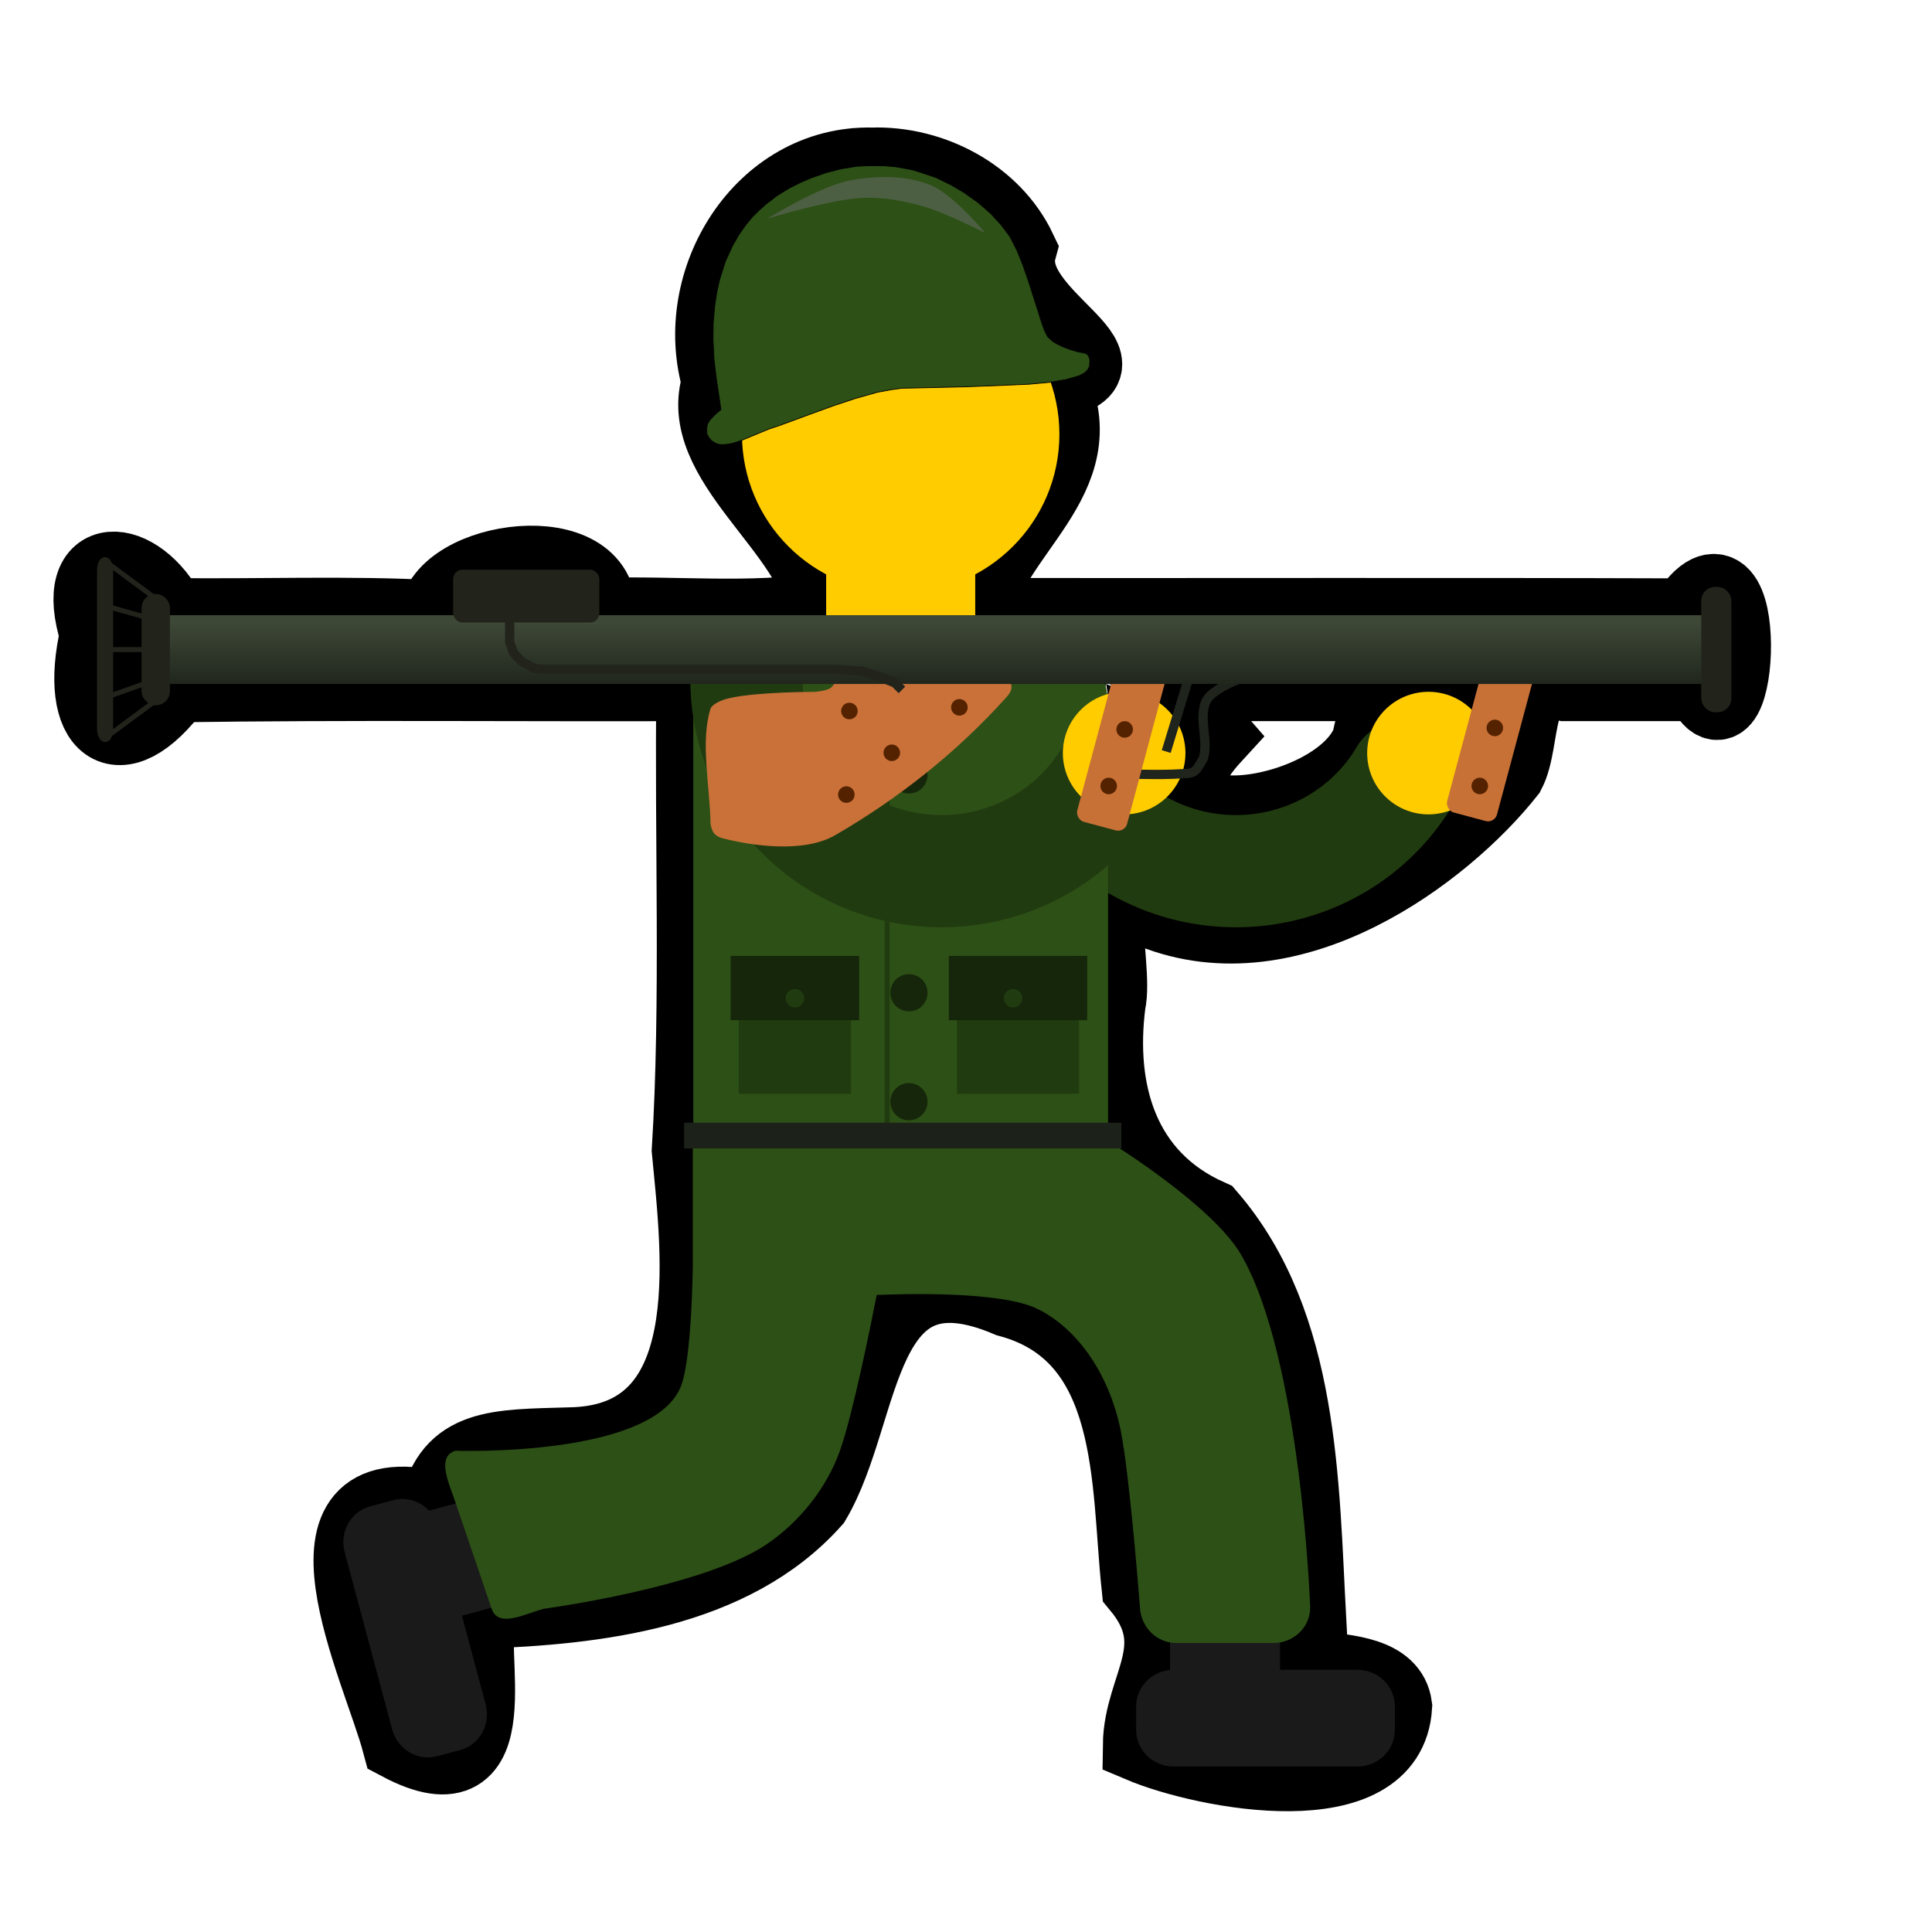 <?xml version="1.0" encoding="UTF-8" standalone="no"?>
<!-- Created with Inkscape (http://www.inkscape.org/) -->

<svg
   width="104mm"
   height="104mm"
   viewBox="0 0 104 104"
   version="1.1"
   id="svg15817"
   inkscape:version="1.2 (dc2aedaf03, 2022-05-15)"
   sodipodi:docname="atinfantry2.svg"
   xml:space="preserve"
   xmlns:inkscape="http://www.inkscape.org/namespaces/inkscape"
   xmlns:sodipodi="http://sodipodi.sourceforge.net/DTD/sodipodi-0.dtd"
   xmlns:xlink="http://www.w3.org/1999/xlink"
   xmlns="http://www.w3.org/2000/svg"
   xmlns:svg="http://www.w3.org/2000/svg"><sodipodi:namedview
     id="namedview15819"
     pagecolor="#0b0f5a"
     bordercolor="#666666"
     borderopacity="1.0"
     inkscape:showpageshadow="2"
     inkscape:pageopacity="0"
     inkscape:pagecheckerboard="0"
     inkscape:deskcolor="#1a1e73"
     inkscape:document-units="mm"
     showgrid="false"
     inkscape:zoom="0.25"
     inkscape:cx="608"
     inkscape:cy="484"
     inkscape:window-width="1920"
     inkscape:window-height="1017"
     inkscape:window-x="-8"
     inkscape:window-y="-8"
     inkscape:window-maximized="1"
     inkscape:current-layer="g13417" /><defs
     id="defs15814"><linearGradient
       inkscape:collect="always"
       id="linearGradient13072"><stop
         style="stop-color:#3e4837;stop-opacity:1;"
         offset="0"
         id="stop13068" /><stop
         style="stop-color:#21271d;stop-opacity:1;"
         offset="1"
         id="stop13070" /></linearGradient><linearGradient
       inkscape:collect="always"
       xlink:href="#linearGradient13072"
       id="linearGradient13074"
       x1="62.648"
       y1="106.465"
       x2="62.648"
       y2="109.694"
       gradientUnits="userSpaceOnUse" /></defs><g
     inkscape:groupmode="layer"
     id="g13417"
     inkscape:label="shadow"
     transform="translate(-6.615,-87.15)"
     style="display:inline"><path
       id="rect13273"
       style="fill:#000000;stroke:#000000;stroke-width:4;stroke-linecap:square;stroke-dasharray:none"
       d="m 53.551,96.016 c -5.92,-0.132 -9.841,6.238 -8.227,11.695 -1.404,4.229 5.026,7.915 5.654,12.238 -3.899,0.652 -8.082,0.164 -12.109,0.316 0.246,-4.333 -8.497,-3.166 -8.802,0.117 -4.758,-0.256 -9.536,-0.051 -14.303,-0.117 -1.662,-3.314 -5.429,-3.682 -3.924,1.044 -1.154,4.972 1.148,6.944 4.249,2.723 9.258,-0.135 18.576,-0.031 27.86,-0.064 -0.115,8.314 0.248,17.112 -0.25,25.106 0.541,5.664 1.88,15.7 -6.404,15.833 -3.921,0.117 -6.437,0.002 -7.175,3.437 -8.332,-1.979 -3.085,8.627 -2.014,12.653 6.207,3.297 3.487,-5.273 4.357,-7.096 6.189,-0.213 13.563,-1.027 17.957,-5.955 2.874,-4.863 2.235,-14.333 10.483,-10.819 6.955,1.861 6.407,9.799 7.005,15.423 2.699,3.25 0.113,5.333 0.073,8.535 3.512,1.49 13.401,3.372 13.726,-2.083 -0.467,-3.477 -9.304,-0.459 -4.623,-4.649 -0.398,-7.344 -0.358,-15.894 -5.371,-21.726 -4.769,-2.128 -6.029,-6.766 -5.428,-11.457 0.491,-2.164 -1.528,-8.229 2.361,-4.961 7.538,3.036 15.741,-3.149 19.161,-7.478 0.916,-1.752 0.193,-5.641 3.128,-4.763 h 7.26 c 2.137,4.785 2.81,-9.215 -0.818,-3.684 -12.744,-0.044 -25.499,-0.008 -38.248,-0.02 0.699,-4.452 6.607,-7.32 4.049,-12.541 5.323,-0.808 -2.659,-3.561 -1.689,-7.133 -1.406,-2.956 -4.732,-4.677 -7.938,-4.575 z M 12.703,120.017 c 4.214,0.21 -1.006,4.72 0,0 z m 0,2.233 c 4.195,-0.493 -1.309,4.75 0,0 z m 53.457,1.719 c 0.866,-0.141 -0.572,1.401 0,0 z m 3.146,0 c 2.684,-0.21 -1.413,3.311 0,0 z m 1.459,0 c 2.225,-0.287 -0.75,7.819 -0.615,2.017 z m 2.559,0 h 12.881 c -0.888,2.156 -5.227,-1.29 -5.887,3.042 -1.707,4.526 -13.97,5.884 -8.321,-0.26 -0.969,-1.113 0.033,-2.599 1.327,-2.782 z m -59.086,0.178 c 0.665,3.744 -4.432,1.275 0,0 z"
       sodipodi:nodetypes="scccccccccccccccccccccccccccccsscccccccccccccccccc" /></g><g
     inkscape:groupmode="layer"
     id="layer3"
     inkscape:label="real"
     transform="translate(-6.615,-87.15)"
     style="display:inline"><g
       id="g41901"
       inkscape:label="soldier"
       style="display:inline"
       transform="translate(245.302,2.806)"><g
         id="g2194-1"
         inkscape:label="head"
         transform="matrix(0.805,0,0,0.805,-221.304,73.606)"><rect
           style="opacity:1;fill:#ffcc00;fill-opacity:1;stroke:none;stroke-width:2.634;stroke-linecap:square"
           id="rect2190-6"
           width="9.969"
           height="9.19"
           x="33.651"
           y="50.377" /><circle
           style="opacity:1;fill:#ffcc00;fill-opacity:1;stroke:none;stroke-width:3.148;stroke-linecap:square"
           id="circle2192-1"
           cx="38.635"
           cy="42.376"
           r="10.613" /><g
           id="g15557-0"
           transform="matrix(5.144,0,0,5.144,1636.265,-746.154)"
           inkscape:label="helmet"
           style="display:inline"><path
             style="display:inline;fill:#2d5016;fill-opacity:1;stroke:#000000;stroke-width:0.01px;stroke-linecap:butt;stroke-linejoin:miter;stroke-opacity:1"
             d="m -308.855,151.505 0.112,0.352 0.037,0.099 0.032,0.06 0.017,0.021 0.053,0.047 0.072,0.043 0.068,0.031 0.086,0.032 0.102,0.03 0.088,0.017 0.021,0.008 0.012,0.009 0.017,0.021 0.011,0.027 0.005,0.029 -0.005,0.079 -0.022,0.042 -0.04,0.041 -0.073,0.039 -0.171,0.049 -0.219,0.036 -0.262,0.024 -0.303,0.013 -0.531,0.021 -0.612,0.014 -0.204,0.004 -0.138,0.019 -0.184,0.034 -0.286,0.081 -0.295,0.098 -0.347,0.127 -0.326,0.12 -0.157,0.053 -0.353,0.146 -0.099,0.034 -0.065,0.014 -0.049,0.006 -0.067,7.8e-4 -0.042,-0.011 -0.028,-0.013 -0.042,-0.028 -0.036,-0.044 -0.024,-0.046 v -0.074 l 0.009,-0.051 0.03,-0.051 0.062,-0.066 0.083,-0.072 -0.061,-0.41 -0.029,-0.241 -0.013,-0.263 0.003,-0.214 0.019,-0.217 0.027,-0.18 0.037,-0.165 0.074,-0.233 0.095,-0.208 0.087,-0.15 0.084,-0.119 0.083,-0.1 0.076,-0.077 0.1,-0.09 c 0,0 0.146,-0.113 0.15,-0.115 0.004,-0.002 0.16,-0.098 0.16,-0.098 l 0.15,-0.075 0.134,-0.057 0.186,-0.065 0.19,-0.05 0.21,-0.035 0.165,-0.008 0.197,0.002 0.144,0.012 0.218,0.039 0.119,0.037 0.192,0.065 0.198,0.097 0.169,0.1 0.182,0.13 0.163,0.142 0.138,0.151 0.11,0.148 0.09,0.176 0.079,0.195 0.079,0.23 z"
             id="path945-3" /><path
             style="display:inline;opacity:0.5;fill:#6e6e6e;fill-opacity:1;stroke:none;stroke-width:0.01px;stroke-linecap:butt;stroke-linejoin:miter;stroke-opacity:1"
             d="m -309.481,150.675 c 0,0 -0.416,-0.5 -0.705,-0.619 -0.326,-0.134 -0.708,-0.129 -1.055,-0.064 -0.389,0.073 -1.077,0.498 -1.077,0.498 0,0 0.831,-0.257 1.261,-0.272 0.261,-0.009 0.524,0.042 0.775,0.113 0.279,0.079 0.8,0.344 0.8,0.344 z"
             id="path1867"
             sodipodi:nodetypes="caacaac" /></g></g><g
         id="g6993-5-3"
         transform="matrix(1.208,0,0,1.208,310.288,-76.695)"
         inkscape:label="l arm"
         style="display:inline"><path
           style="fill:none;fill-opacity:1;stroke:#213b10;stroke-width:5;stroke-linecap:round;stroke-linejoin:round;stroke-dasharray:none;stroke-opacity:1"
           id="path6372-9-1"
           sodipodi:type="arc"
           sodipodi:cx="-399.37372"
           sodipodi:cy="163.62538"
           sodipodi:rx="8.6935482"
           sodipodi:ry="8.5051918"
           sodipodi:start="0.52359878"
           sodipodi:end="3.1415927"
           sodipodi:arc-type="arc"
           d="m -391.845,167.878 a 8.694,8.505 0 0 1 -9.779,3.963 8.694,8.505 0 0 1 -6.444,-8.215"
           sodipodi:open="true" /><circle
           style="fill:#ffcc00;fill-opacity:1;stroke:none;stroke-width:10.919;stroke-linecap:round;stroke-linejoin:round;stroke-dasharray:none;stroke-opacity:1"
           id="path6552-1-6"
           cx="-390.795"
           cy="166.869"
           r="2.731" /></g><g
         id="g2206-8"
         inkscape:label="torso"
         transform="matrix(0.805,0,0,0.805,-221.304,73.606)"
         style="fill:#2d5016;fill-opacity:1"><rect
           style="opacity:1;fill:#2d5016;fill-opacity:1;stroke:none;stroke-width:2.806;stroke-linecap:square"
           id="rect2204-6"
           width="27.737"
           height="40.499"
           x="24.767"
           y="54.972"
           rx="3.87"
           ry="5.65" /><g
           id="g30992-6"
           transform="matrix(2.03,0,0,2.03,629.388,-345.366)"
           style="display:inline;fill:#213b10;fill-opacity:1"><rect
             style="fill:#213b10;fill-opacity:1;stroke:none;stroke-width:2.447;stroke-opacity:1"
             id="rect30598-88"
             width="3.7"
             height="3.852"
             x="-288.834"
             y="208.878" /><rect
             style="fill:#15260a;fill-opacity:1;stroke:none;stroke-width:2.447;stroke-opacity:1"
             id="rect30729-8"
             width="4.234"
             height="2.117"
             x="-289.101"
             y="208.191" /><circle
             style="fill:#213b10;fill-opacity:1;stroke:none;stroke-width:1.502;stroke-opacity:1"
             id="path30869-7"
             cx="-286.984"
             cy="209.584"
             r="0.306" /></g><path
           style="display:inline;fill:none;stroke:#213b10;stroke-width:0.269px;stroke-linecap:butt;stroke-linejoin:miter;stroke-opacity:1"
           d="m -189.906,123.785 -0.96,0.994 v 21.038"
           id="path30337-9"
           transform="matrix(1.242,0,0,1.242,274.786,-91.394)" /><g
           id="g30326-1"
           transform="matrix(2.03,0,0,2.03,623.381,-320.602)"
           style="display:inline"><circle
             style="fill:#15260a;fill-opacity:1;stroke:none;stroke-width:4.524;stroke-opacity:1"
             id="path30030-1"
             cx="-287.78"
             cy="190.029"
             r="0.612" /><circle
             style="display:inline;fill:#15260a;fill-opacity:1;stroke:none;stroke-width:4.524;stroke-opacity:1"
             id="path30030-2-4"
             cx="-287.78"
             cy="200.794"
             r="0.612" /><circle
             style="display:inline;fill:#15260a;fill-opacity:1;stroke:none;stroke-width:4.524;stroke-opacity:1"
             id="path30030-3-7"
             cx="-287.78"
             cy="197.205"
             r="0.612" /><circle
             style="display:inline;fill:#15260a;fill-opacity:1;stroke:none;stroke-width:4.524;stroke-opacity:1"
             id="path30030-5-4"
             cx="-287.78"
             cy="193.617"
             r="0.612" /></g><g
           id="g30992-8-6-0"
           transform="matrix(2.03,0,0,2.03,628.731,-345.366)"
           style="display:inline;fill:#213b10;fill-opacity:1"><rect
             style="fill:#213b10;fill-opacity:1;stroke:none;stroke-width:2.447;stroke-opacity:1"
             id="rect30598-8-1-5"
             width="3.7"
             height="3.852"
             x="-288.834"
             y="208.878" /><rect
             style="fill:#15260a;fill-opacity:1;stroke:none;stroke-width:2.447;stroke-opacity:1"
             id="rect30729-36-1-8"
             width="4.234"
             height="2.117"
             x="-289.101"
             y="208.191" /><circle
             style="fill:#213b10;fill-opacity:1;stroke:none;stroke-width:1.502;stroke-opacity:1"
             id="path30869-0-2-0"
             cx="-286.984"
             cy="209.584"
             r="0.306" /></g><g
           id="g30992-8-68"
           transform="matrix(2.03,0,0,2.03,614.14,-345.366)"
           style="display:inline;fill:#213b10;fill-opacity:1"><rect
             style="fill:#213b10;fill-opacity:1;stroke:none;stroke-width:2.447;stroke-opacity:1"
             id="rect30598-8-5"
             width="3.7"
             height="3.852"
             x="-288.834"
             y="208.878" /><rect
             style="fill:#15260a;fill-opacity:1;stroke:none;stroke-width:2.447;stroke-opacity:1"
             id="rect30729-36-9"
             width="4.234"
             height="2.117"
             x="-289.101"
             y="208.191" /><circle
             style="fill:#213b10;fill-opacity:1;stroke:none;stroke-width:1.502;stroke-opacity:1"
             id="path30869-0-7"
             cx="-286.984"
             cy="209.584"
             r="0.306" /></g></g><g
         id="g3169"
         inkscape:label="neck"><path
           style="display:inline;fill:#213b10;fill-opacity:1;stroke:none;stroke-width:0.37px;stroke-linecap:butt;stroke-linejoin:miter;stroke-opacity:1"
           d="m -188.323,117.879 -1.582,5.904 4.393,-1.177 z"
           id="path29869-3-3" /><path
           style="display:inline;fill:#213b10;fill-opacity:1;stroke:none;stroke-width:0.37px;stroke-linecap:butt;stroke-linejoin:miter;stroke-opacity:1"
           d="m -191.487,117.879 1.582,5.904 -4.393,-1.177 z"
           id="path29869-3-6-0" /><path
           sodipodi:type="star"
           style="fill:#ffcc00;fill-opacity:1;stroke:none;stroke-width:2.447;stroke-opacity:1"
           id="path31598-6"
           inkscape:flatsided="false"
           sodipodi:sides="3"
           sodipodi:cx="-75.091019"
           sodipodi:cy="88.211571"
           sodipodi:r1="24.985388"
           sodipodi:r2="12.492694"
           sodipodi:arg1="1.5707963"
           sodipodi:arg2="2.6179939"
           inkscape:rounded="0"
           inkscape:randomized="0"
           d="M -75.091,113.197 -85.91,94.458 -96.729,75.719 l 21.638,0 21.638,-1e-6 -10.819,18.739 z"
           transform="matrix(0.165,0,0,0.265,-177.487,93.833)"
           inkscape:transform-center-x="-4.4556389e-06"
           inkscape:transform-center-y="1.2119698" /></g><g
         id="g6993"
         transform="matrix(1.208,0,0,1.208,293.577,-76.049)"
         style="display:inline"
         inkscape:label="r arm"><path
           style="fill:none;fill-opacity:1;stroke:#213b10;stroke-width:5;stroke-linecap:round;stroke-linejoin:round;stroke-dasharray:none;stroke-opacity:1"
           id="path6372"
           sodipodi:type="arc"
           sodipodi:cx="-398.65744"
           sodipodi:cy="163.09076"
           sodipodi:rx="8.6935482"
           sodipodi:ry="8.5051918"
           sodipodi:start="0.52359878"
           sodipodi:end="3.1415927"
           sodipodi:arc-type="arc"
           d="m -391.129,167.343 a 8.694,8.505 0 0 1 -9.779,3.963 8.694,8.505 0 0 1 -6.443,-8.215"
           sodipodi:open="true" /><circle
           style="fill:#ffcc00;fill-opacity:1;stroke:none;stroke-width:10.919;stroke-linecap:round;stroke-linejoin:round;stroke-dasharray:none;stroke-opacity:1"
           id="path6552"
           cx="-390.522"
           cy="166.335"
           r="2.731" /></g><g
         id="g11393-7"
         transform="matrix(0.716,0,0,0.716,-279.308,92.097)"
         inkscape:label="pants"
         style="display:inline;fill:#34372b;fill-opacity:1"><g
           id="g11381-5"
           style="display:inline;fill:#1a1a1a;fill-opacity:1"
           transform="matrix(-1,0,0,1,220.817,-19.458)"
           inkscape:label="shoes"><path
             id="rect11373-3"
             style="display:inline;opacity:1;stroke-width:7.18;stroke-linecap:square;stroke-linejoin:round"
             transform="rotate(-75)"
             d="m -92.185,149.723 h 8.269 v 13.766 h -8.269 z" /><path
             id="rect11375-9"
             style="display:inline;opacity:1;stroke-width:10.276;stroke-linecap:square;stroke-linejoin:round"
             transform="rotate(-75)"
             d="m -99.073,158.62 h 13.776 c 1.571,0 2.836,1.223 2.836,2.743 v 1.792 c 0,1.52 -1.265,2.743 -2.836,2.743 h -13.776 c -1.571,0 -2.836,-1.223 -2.836,-2.743 v -1.792 c 0,-1.52 1.265,-2.743 2.836,-2.743 z" /><path
             id="rect11377-2"
             style="display:inline;opacity:1;stroke-width:7.18;stroke-linecap:square;stroke-linejoin:round"
             transform="scale(-1,1)"
             d="m -76.119,125.269 h 8.269 v 13.766 h -8.269 z" /><path
             id="rect11379-2"
             style="display:inline;opacity:1;stroke-width:10.276;stroke-linecap:square;stroke-linejoin:round"
             d="m 62.053,134.166 h 13.776 c 1.571,0 2.836,1.223 2.836,2.743 v 1.791 c 0,1.52 -1.265,2.743 -2.836,2.743 H 62.053 c -1.571,0 -2.836,-1.223 -2.836,-2.743 v -1.791 c 0,-1.52 1.265,-2.743 2.836,-2.743 z" /></g><path
           id="rect11383-76"
           style="display:inline;opacity:1;fill:#2d5016;fill-opacity:1;stroke:none;stroke-width:7.123;stroke-linecap:square;stroke-linejoin:round;stroke-dasharray:none;stroke-opacity:1"
           d="m 108.82,74.51 v 4.134 5.765 c -0.064,3.203 -0.258,6.892 -0.789,8.685 -1.687,5.694 -17.056,5.147 -17.056,5.147 -1.455,0.439 -0.489,2.441 0,3.88 l 2.723,8.008 c 0.489,1.439 2.42,0.422 3.88,0 0,0 11.953,-1.592 16.78,-4.847 2.473,-1.668 4.524,-4.23 5.522,-7.04 0.954,-2.687 2.269,-9.181 2.765,-11.71 1.942,-0.086 9.327,-0.312 12.09,1.047 3.129,1.539 5.439,5.088 6.254,9.143 0.691,3.44 1.443,13.23 1.443,13.23 0.05,1.519 1.223,2.743 2.743,2.743 h 7.316 c 1.52,0 2.793,-1.224 2.743,-2.743 0,0 -0.681,-18.682 -5.195,-26.451 -2.129,-3.665 -9.626,-8.308 -9.626,-8.308 V 74.51 Z" /><rect
           style="display:inline;fill:#1c2119;fill-opacity:1;stroke:none;stroke-width:4;stroke-opacity:1"
           id="rect31544-6"
           width="23.151"
           height="1.362"
           x="-72.048"
           y="149.034"
           transform="matrix(1.42,0,0,1.42,210.473,-138.048)" /></g><g
         id="g10558"
         inkscape:label="bazooka"
         style="display:inline"
         transform="translate(-248.691,11.391)"><g
           id="g11214"
           inkscape:label="trigger"><path
             style="display:inline;fill:none;stroke:#1f241c;stroke-width:0.5;stroke-linecap:butt;stroke-linejoin:miter;stroke-dasharray:none;stroke-opacity:1"
             d="m 70.379,114.605 c 0,0 2.145,0.084 3.213,0 0.221,-0.017 0.464,0.007 0.656,-0.104 0.182,-0.105 0.284,-0.312 0.397,-0.489 0.068,-0.106 0.137,-0.216 0.165,-0.338 0.196,-0.848 -0.165,-1.758 0,-2.613 0.034,-0.175 0.093,-0.352 0.198,-0.496 0.185,-0.253 0.463,-0.427 0.728,-0.595 0.299,-0.191 0.959,-0.463 0.959,-0.463"
             id="path11216"
             sodipodi:nodetypes="csssssssc" /><rect
             style="display:inline;opacity:1;fill:#c87137;fill-opacity:1;stroke:none;stroke-width:0;stroke-linecap:square;stroke-miterlimit:100;paint-order:markers stroke fill"
             id="rect10612"
             width="2.778"
             height="9.062"
             x="95.85"
             y="86.448"
             rx="0.5"
             ry="0.5"
             transform="rotate(15)" /><path
             style="fill:none;stroke:#1f241c;stroke-width:0.5;stroke-linecap:butt;stroke-linejoin:miter;stroke-dasharray:none;stroke-opacity:1"
             d="m 74.216,108.714 -1.434,4.696"
             id="path12053" /><rect
             style="display:inline;opacity:1;fill:#c87137;fill-opacity:1;stroke:none;stroke-width:0;stroke-linecap:square;stroke-miterlimit:100;paint-order:markers stroke fill"
             id="rect10612-9"
             width="2.778"
             height="9.062"
             x="114.952"
             y="80.809"
             rx="0.5"
             ry="0.5"
             transform="rotate(15)" /><circle
             style="opacity:1;fill:#552200;fill-opacity:1;stroke:none;stroke-width:0.5;stroke-linecap:square;stroke-miterlimit:100;stroke-dasharray:none;stroke-opacity:1;paint-order:markers stroke fill"
             id="path12379"
             cx="90.471"
             cy="112.137"
             r="0.446" /><circle
             style="display:inline;fill:#552200;fill-opacity:1;stroke:none;stroke-width:0.5;stroke-linecap:square;stroke-miterlimit:100;stroke-dasharray:none;stroke-opacity:1;paint-order:markers stroke fill"
             id="path12379-2"
             cx="89.661"
             cy="115.262"
             r="0.446" /><circle
             style="display:inline;fill:#552200;fill-opacity:1;stroke:none;stroke-width:0.5;stroke-linecap:square;stroke-miterlimit:100;stroke-dasharray:none;stroke-opacity:1;paint-order:markers stroke fill"
             id="path12379-5"
             cx="70.545"
             cy="112.219"
             r="0.446" /><circle
             style="display:inline;fill:#552200;fill-opacity:1;stroke:none;stroke-width:0.5;stroke-linecap:square;stroke-miterlimit:100;stroke-dasharray:none;stroke-opacity:1;paint-order:markers stroke fill"
             id="path12379-1"
             cx="69.685"
             cy="115.262"
             r="0.446" /><path
             style="display:inline;fill:#c97138;fill-opacity:1;stroke:none;stroke-width:0.265px;stroke-linecap:butt;stroke-linejoin:miter;stroke-opacity:1"
             d="m 55.033,109.507 c 0.695,0.033 9.095,0 9.095,0 0,0 0.243,0.143 0.298,0.265 0.045,0.101 0.031,0.225 0,0.331 -0.04,0.138 -0.136,0.257 -0.232,0.364 -2.633,2.946 -5.807,5.462 -9.227,7.441 -1.698,0.983 -4.473,0.579 -6.085,0.165 -0.159,-0.043 -0.319,-0.122 -0.427,-0.246 -0.12,-0.14 -0.168,-0.333 -0.202,-0.514 -0.036,-2.107 -0.562,-4.402 0,-6.218 0.048,-0.115 0.16,-0.196 0.265,-0.265 0.228,-0.149 0.495,-0.237 0.761,-0.298 1.498,-0.34 4.597,-0.336 4.597,-0.336 0,0 0.596,-0.049 0.827,-0.201 0.198,-0.13 0.331,-0.488 0.331,-0.488 z"
             id="path10636"
             sodipodi:nodetypes="ccsssscsccsscsc" /><circle
             style="display:inline;fill:#552200;fill-opacity:1;stroke:none;stroke-width:0.5;stroke-linecap:square;stroke-miterlimit:100;stroke-dasharray:none;stroke-opacity:1;paint-order:markers stroke fill"
             id="path12379-6"
             cx="61.648"
             cy="111.029"
             r="0.446" /><circle
             style="display:inline;fill:#552200;fill-opacity:1;stroke:none;stroke-width:0.5;stroke-linecap:square;stroke-miterlimit:100;stroke-dasharray:none;stroke-opacity:1;paint-order:markers stroke fill"
             id="path12379-0"
             cx="55.728"
             cy="111.227"
             r="0.446" /><circle
             style="display:inline;fill:#552200;fill-opacity:1;stroke:none;stroke-width:0.5;stroke-linecap:square;stroke-miterlimit:100;stroke-dasharray:none;stroke-opacity:1;paint-order:markers stroke fill"
             id="path12379-16"
             cx="55.562"
             cy="115.725"
             r="0.446" /><circle
             style="display:inline;fill:#552200;fill-opacity:1;stroke:none;stroke-width:0.5;stroke-linecap:square;stroke-miterlimit:100;stroke-dasharray:none;stroke-opacity:1;paint-order:markers stroke fill"
             id="path12379-3"
             cx="58.01"
             cy="113.476"
             r="0.446" /></g><g
           id="g11703"
           inkscape:label="barrel"><rect
             style="opacity:1;fill:url(#linearGradient13074);fill-opacity:1;stroke:none;stroke-width:0;stroke-linecap:square;stroke-miterlimit:100;paint-order:markers stroke fill"
             id="rect10555"
             width="84.005"
             height="3.704"
             x="18.389"
             y="106.068" /><rect
             style="display:inline;opacity:1;fill:#22241c;fill-opacity:1;stroke:none;stroke-width:0.5;stroke-linecap:square;stroke-miterlimit:100;stroke-dasharray:none;stroke-opacity:1;paint-order:markers stroke fill"
             id="rect12656"
             width="7.871"
             height="2.844"
             x="34.396"
             y="103.62"
             rx="0.5"
             ry="0.5" /><path
             style="fill:none;stroke:#22241c;stroke-width:0.5;stroke-linecap:butt;stroke-linejoin:miter;stroke-dasharray:none;stroke-opacity:1"
             d="m 37.439,105.935 v 1.584 l 0.209,0.585 0.444,0.468 0.725,0.374 0.538,0.047 h 15.715 l 1.333,0.093 0.795,0.234 0.982,0.398 0.374,0.374"
             id="path12659" /><rect
             style="opacity:1;fill:#22241c;fill-opacity:1;stroke:#22241c;stroke-width:0.5;stroke-linecap:square;stroke-miterlimit:100;stroke-dasharray:none;stroke-opacity:1;paint-order:markers stroke fill"
             id="rect12713"
             width="1.025"
             height="5.49"
             x="17.876"
             y="105.175"
             rx="0.5"
             ry="0.5" /><rect
             style="opacity:1;fill:#22241c;fill-opacity:1;stroke:#22241c;stroke-width:0.437;stroke-linecap:square;stroke-miterlimit:100;stroke-dasharray:none;stroke-opacity:1;paint-order:markers stroke fill"
             id="rect12715"
             width="0.427"
             height="9.522"
             x="15.447"
             y="103.159"
             rx="0.38"
             ry="0.503" /><path
             style="fill:none;stroke:#22241c;stroke-width:0.265px;stroke-linecap:butt;stroke-linejoin:miter;stroke-opacity:1"
             d="m 15.66,103.159 2.729,2.016"
             id="path12717" /><path
             style="fill:none;stroke:#22241c;stroke-width:0.265px;stroke-linecap:butt;stroke-linejoin:miter;stroke-opacity:1"
             d="m 15.66,112.681 2.729,-2.016"
             id="path12719" /><path
             style="fill:none;stroke:#22241c;stroke-width:0.265px;stroke-linecap:butt;stroke-linejoin:miter;stroke-opacity:1"
             d="m 15.581,105.539 2.807,0.794"
             id="path12721" /><path
             style="fill:none;stroke:#22241c;stroke-width:0.265px;stroke-linecap:butt;stroke-linejoin:miter;stroke-opacity:1"
             d="m 15.581,110.533 2.807,-0.992"
             id="path12723" /><path
             style="fill:none;stroke:#22241c;stroke-width:0.265px;stroke-linecap:butt;stroke-linejoin:miter;stroke-opacity:1"
             d="m 15.66,107.92 h 2.729"
             id="path12863" /><rect
             style="opacity:1;fill:#22241c;fill-opacity:1;stroke:#22241c;stroke-width:0.5;stroke-linecap:square;stroke-miterlimit:100;stroke-dasharray:none;stroke-opacity:1;paint-order:markers stroke fill"
             id="rect13006"
             width="1.124"
             height="6.251"
             x="101.832"
             y="104.794"
             rx="0.5"
             ry="0.5" /></g></g></g></g></svg>
